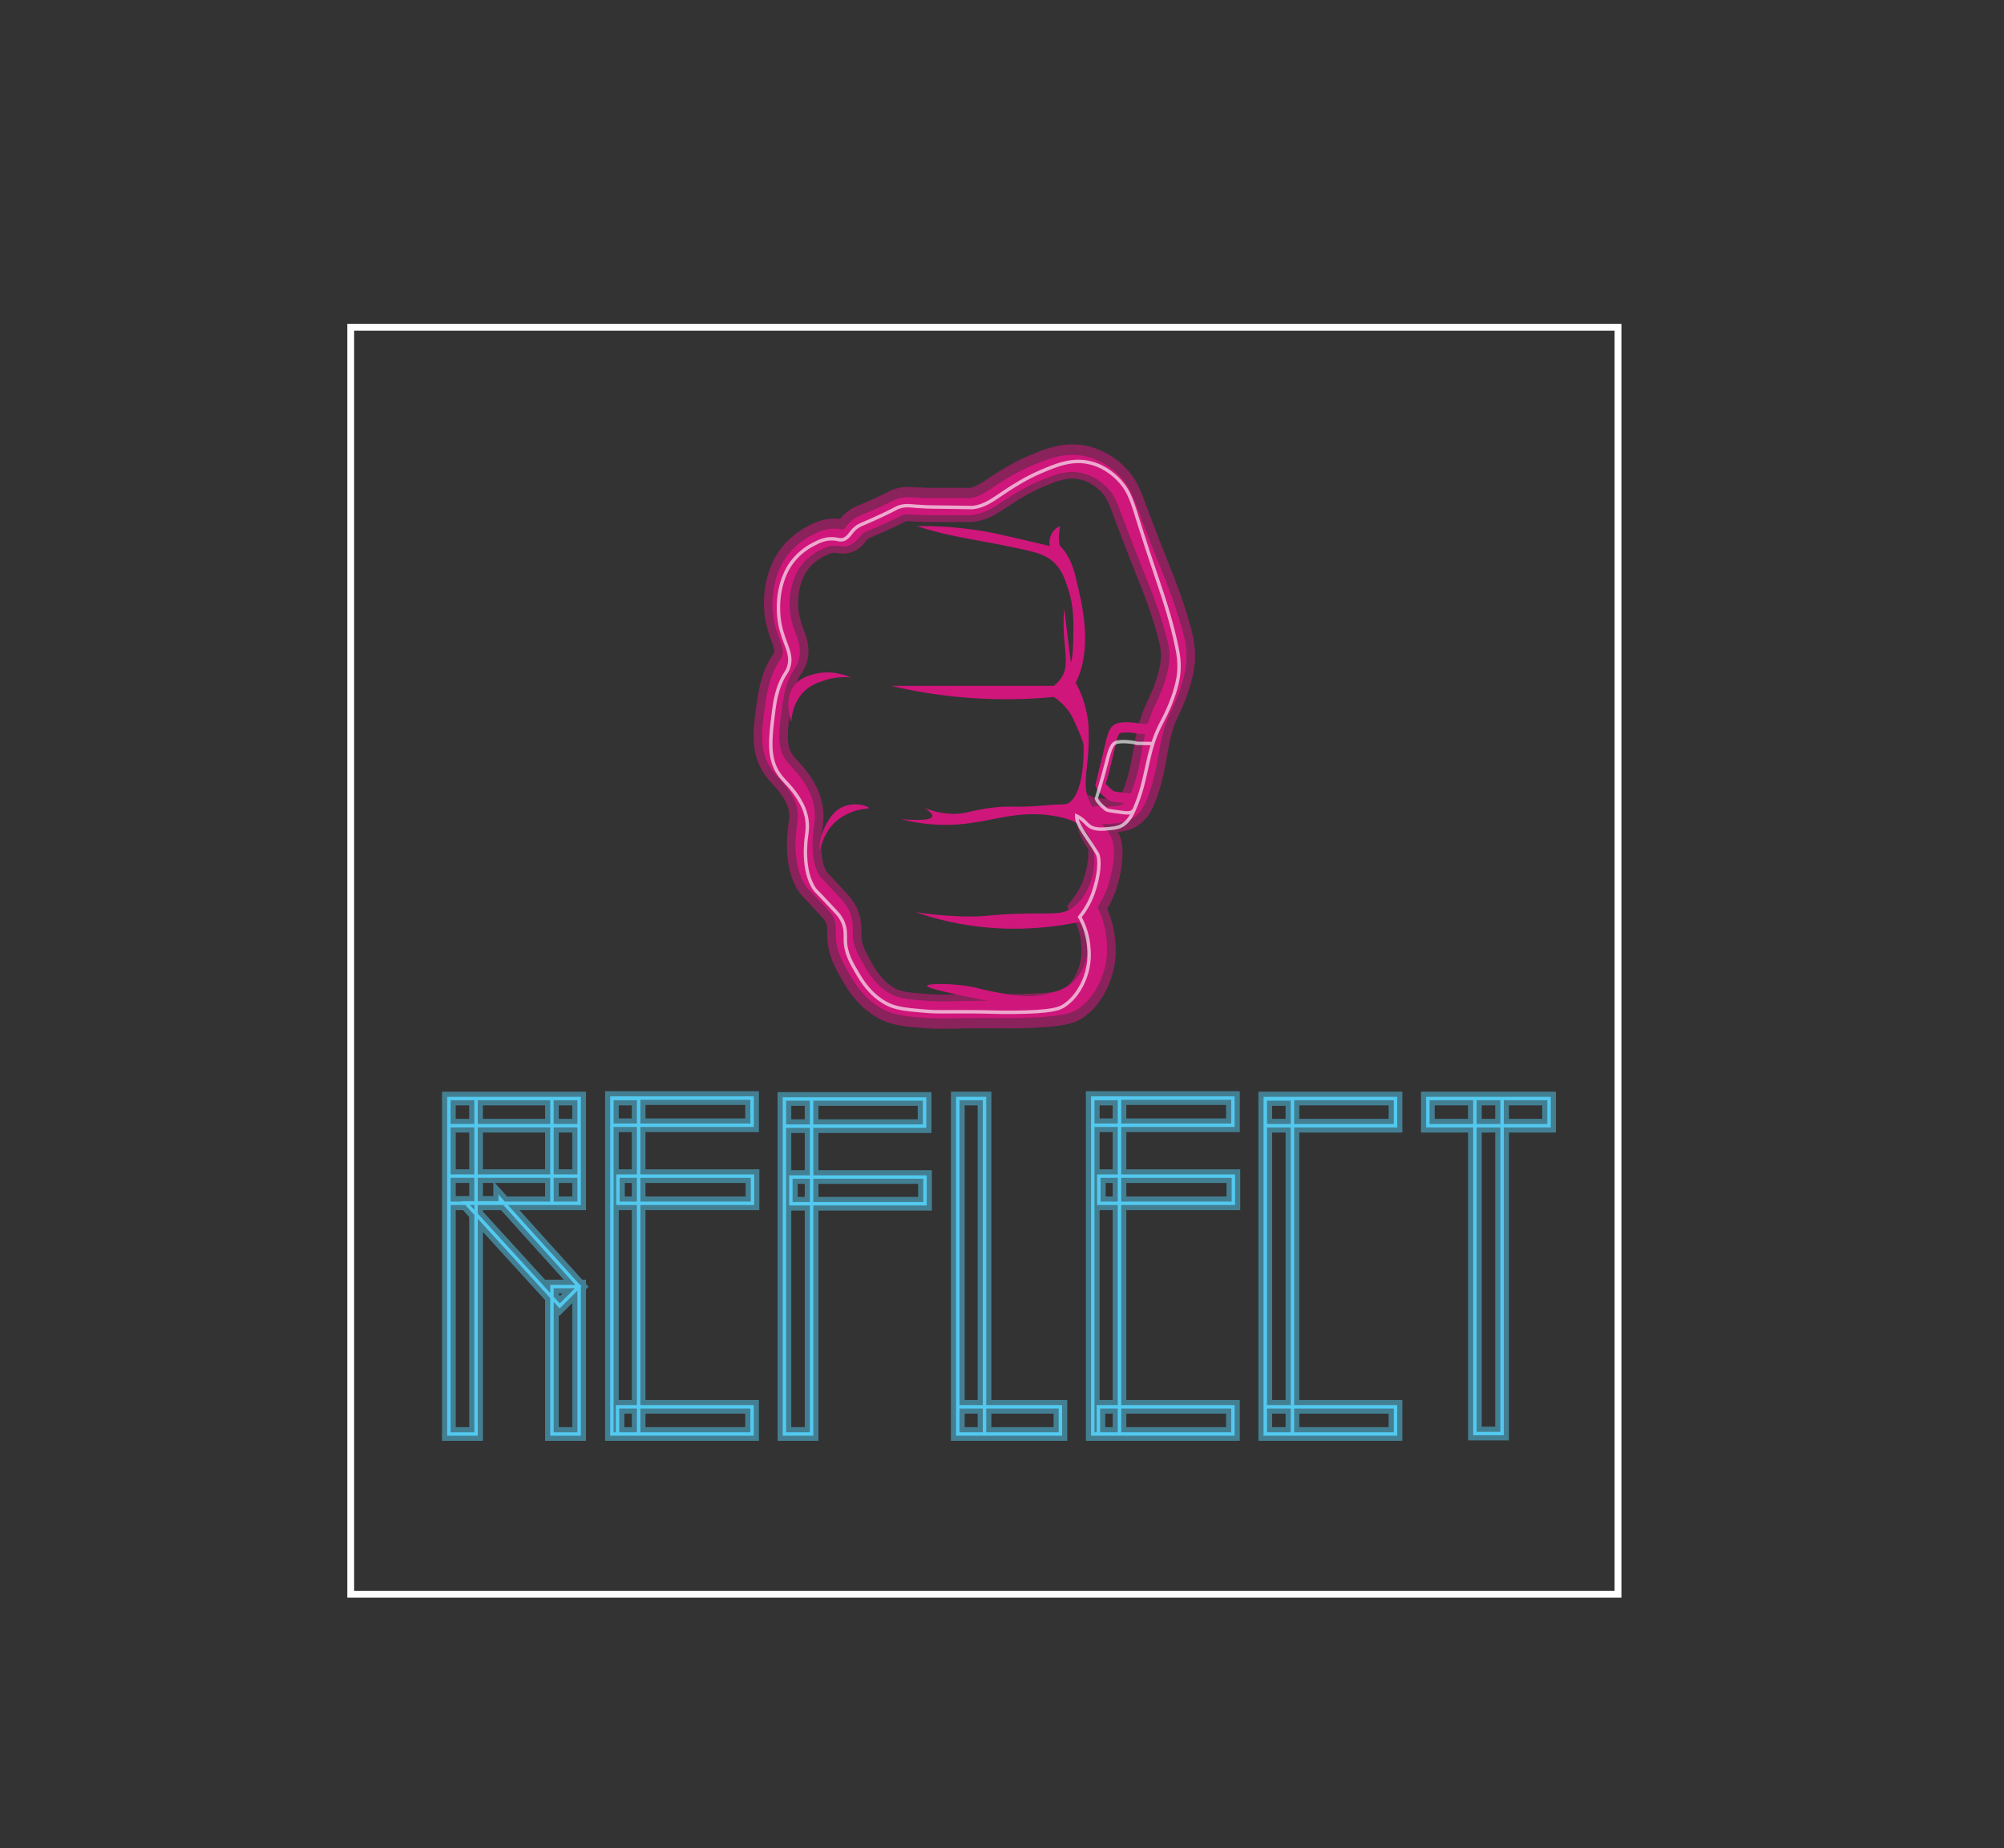 <?xml version="1.0" encoding="utf-8"?>
<!-- Generator: Adobe Illustrator 23.0.3, SVG Export Plug-In . SVG Version: 6.00 Build 0)  -->
<svg version="1.1" id="logo" xmlns="http://www.w3.org/2000/svg" xmlns:xlink="http://www.w3.org/1999/xlink" x="0px" y="0px"
	 viewBox="0 0 585.47 540.06" style="enable-background:new 0 0 585.47 540.06;" xml:space="preserve">
<rect x="0" y="0" width="585.47" height="540.06" fill="#333333" stroke="none"/>
<style type="text/css">
	.st0{fill:none;stroke:#FFFFFF;stroke-width:2;stroke-miterlimit:10;}
	.st1{opacity:0.74;}
	.st2{opacity:0.76;fill:none;stroke:#CF167B;stroke-width:10;stroke-miterlimit:10;}
	.st3{fill:none;stroke:#CF167B;stroke-width:5;stroke-miterlimit:10;}
	.st4{fill:none;stroke:#CF167B;stroke-width:3;stroke-miterlimit:10;}
	.st5{fill:#CF167B;}
	.st6{opacity:0.51;}
	.st7{fill:none;stroke:#53C9EF;stroke-width:4;stroke-miterlimit:10;}
	.st8{fill:none;stroke:#53C9EF;stroke-miterlimit:10;}
	.st9{opacity:0.63;}
	.st10{fill:none;stroke:#FFFFFF;stroke-miterlimit:10;}
</style>
<rect id="border" x="102.46" y="95.64" class="st0" width="370.24" height="370.24"/>
<g id="lightning" class="st1">
	<path class="st2" d="M320.37,238.84c2.89,1.28-1.65-1.12,1.12-0.56c1.17,0.24,2.4,0.14,3.78,0c1.39-0.14,2.66-0.27,3.78-0.82
		c2.17-1.06,3.19-3.42,3.78-4.9c3.79-9.58,2.7-16.63,6.8-25.34c0.66-1.41,1.88-3.75,3.02-7.36c1.41-4.43,1.51-7.01,1.51-8.17
		c0.01-2.55-0.45-4.49-0.76-5.72c-1.89-7.56-4.82-14.9-6.05-17.98c-2.98-7.51-4.46-11.27-6.05-15.53
		c-2.55-6.87-3.34-9.47-6.05-12.26c-1.4-1.45-4.24-3.89-8.31-4.9c-5.36-1.33-9.84,0.55-14.36,2.45c-4.03,1.7-7.65,4-9.07,4.9
		c-3.99,2.54-6.07,4.42-9.82,4.9c-0.23,0.03-0.13,0.01-4.53,0c-7.73-0.02-6.7,0.04-8.31,0c-5.17-0.13-5.61-0.49-7.56,0
		c-1.26,0.32-0.84,0.41-5.29,2.45c-2.2,1.01-4.43,1.96-5.89,2.58c-1.11,0.47-2.08,1.23-2.84,2.23c-0.53,0.7-1.14,1.39-1.85,1.73
		c-1.24,0.59-1.86-0.02-3.78,0c-2.07,0.03-3.57,0.78-5.29,1.63c-0.56,0.28-3.65,1.86-6.05,4.9c-3.69,4.69-4.74,11.6-3.78,17.17
		c0.97,5.63,3.72,8.23,2.27,12.26c-0.55,1.52-1.11,1.62-2.27,4.09c-0.57,1.22-1.61,3.7-2.27,8.17c-1.16,7.93-1.96,13.4,0.76,17.98
		c1.78,3,4.17,4.09,6.8,8.99c0.46,0.85,1.14,2.21,1.51,4.09c0.53,2.66,0.14,4.79,0,5.72c-0.17,1.12-1.65,10.7,2.27,16.35
		c0.31,0.45,0.07,0.03,6.05,6.54c0.82,0.9,1.64,1.81,2.27,3.27c0.98,2.3,0.75,4.27,0.76,5.72c0.01,4.09,1.82,7.23,3.78,10.63
		c1.15,2,3.62,6.29,8.31,8.99c3.02,1.74,6.09,2,12.09,2.45c4.61,0.34,5.9,0.06,15.11,0c7.02-0.04,7.15,0.12,12.09,0
		c12.29-0.29,14.39-1.36,15.87-2.45c4.02-2.95,5.58-7.56,6.05-8.99c1.41-4.34,0.98-8.03,0.76-9.81c-0.54-4.21-2.05-7.3-3.02-8.99
		c1.13-1.5,2.71-3.96,3.78-7.36c1.73-5.49,1.87-10.57,0.76-12.26C318.47,239.92,320.37,241.29,320.37,238.84z"/>
</g>
<g id="fist">
	<g>
		<g>
			<g>
				<g>
					<path class="st3" d="M318.09,238.47c2.89,1.27,0.62-0.88,3.39-0.32c1.17,0.24,2.4,0.14,3.78,0c1.39-0.14,2.66-0.27,3.78-0.81
						c2.17-1.05,3.19-3.4,3.78-4.87c3.79-9.51,2.7-16.52,6.8-25.16c0.66-1.4,1.88-3.72,3.02-7.31c1.41-4.4,1.51-6.96,1.51-8.12
						c0.01-2.53-0.45-4.46-0.76-5.68c-1.89-7.51-4.82-14.79-6.05-17.86c-2.98-7.46-4.46-11.19-6.05-15.42
						c-2.55-6.82-3.34-9.4-6.05-12.18c-1.4-1.44-4.24-3.86-8.31-4.87c-5.36-1.32-9.84,0.55-14.36,2.44
						c-4.03,1.68-7.65,3.97-9.07,4.87c-3.99,2.53-6.07,4.39-9.82,4.87c-0.23,0.03-0.13,0.01-4.53,0c-7.73-0.02-6.7,0.04-8.31,0
						c-5.17-0.13-5.61-0.49-7.56,0c-1.26,0.32-0.84,0.41-5.29,2.43c-2.2,1-4.43,1.95-5.89,2.56c-1.11,0.46-2.08,1.22-2.84,2.21
						c-0.53,0.69-1.14,1.38-1.85,1.72c-1.24,0.59-1.86-0.02-3.78,0c-2.07,0.03-3.57,0.77-5.29,1.62c-0.56,0.28-3.65,1.85-6.05,4.87
						c-3.69,4.66-4.74,11.52-3.78,17.05c0.97,5.59,3.72,8.17,2.27,12.18c-0.55,1.51-1.11,1.61-2.27,4.06
						c-0.57,1.21-1.61,3.68-2.27,8.12c-1.16,7.88-1.96,13.31,0.76,17.86c1.78,2.98,4.17,4.07,6.8,8.93c0.46,0.85,1.14,2.2,1.51,4.06
						c0.53,2.64,0.14,4.75,0,5.68c-0.17,1.11-1.65,10.63,2.27,16.23c0.31,0.45,0.07,0.03,6.05,6.49c0.82,0.89,1.64,1.79,2.27,3.25
						c0.98,2.28,0.75,4.24,0.76,5.68c0.01,4.06,1.82,7.18,3.78,10.55c1.15,1.99,3.62,6.24,8.31,8.93c3.02,1.73,6.09,1.99,12.09,2.44
						c4.61,0.34,5.9,0.06,15.11,0c7.02-0.04,7.15,0.12,12.09,0c12.29-0.29,14.39-1.36,15.87-2.44c4.02-2.93,5.58-7.51,6.05-8.93
						c1.41-4.31,0.98-7.98,0.76-9.74c-0.54-4.18-2.05-7.25-3.02-8.93c1.13-1.49,2.71-3.93,3.78-7.31c1.73-5.45,1.87-10.5,0.76-12.18
						C318.47,239.78,318.09,240.91,318.09,238.47z"/>
				</g>
			</g>
		</g>
		<g>
			<g>
				<g>
					<path class="st4" d="M337.74,212.99c-2.52,0-2.39,0-4.91,0c-0.9-0.35-5.13-0.79-6.42,0c-0.8,0.49-1.34,1.35-2.27,5.68
						c-0.97,4.54-2.64,10.54-2.64,10.55c0.32,0.81,1.15,1.83,3.02,3.25c0.52,0.39,2.97,0.57,4.91,0.81c2.88,0.37,2.78-0.34,3.4-0.81
						"/>
				</g>
			</g>
		</g>
		<g>
			<g>
				<g>
					<path class="st5" d="M267.83,153.74c2.35-0.03,5.4,0,8.97,0.24c1.55,0.11,5.76,0.43,11.59,1.42
						c2.82,0.48,18.27,4.16,18.27,4.16s-0.76-4.16,3.05-5.83c0,0-0.76,4.16,0,5.83c0,0,3.05,2.5,4.57,9.16
						c1.52,6.66,5.33,19.99,0,30.81c1.29,2.36,3,6.18,3.59,11.18c0.18,1.47,0.19,2.53,0.21,3.81c0.15,10.16-2.28,19.29-2.29,19.29
						c0,0,0-0.02,0.02-0.13c0.26-1.69,1.94-12.84,0-21.1c-0.62-2.66-1.03-4.42-2.27-6.49c-1.9-3.19-3.63-3.6-3.78-5.68
						c-0.16-2.24,1.76-2.94,3.02-6.49c0.19-0.54,0.65-1.95,0.76-6.49c0.13-5.79,0.23-10.14-1.51-15.42
						c-0.92-2.78-1.7-5.16-3.78-7.31c-2.35-2.43-4.99-3.14-9.07-4.06c-10.57-2.39-16.69-3.03-24.18-4.87
						C271.85,154.99,269.33,154.22,267.83,153.74z"/>
				</g>
			</g>
		</g>
		<g>
			<g>
				<g>
					<path class="st5" d="M248.56,197.97c-1.68-0.16-4.41-0.21-7.56,0.81c-2.08,0.67-4.66,1.51-6.8,4.06
						c-2.54,3.02-2.94,6.62-3.02,8.12c-0.21-0.57-2.26-6.45,0.76-10.55c1.53-2.08,3.66-2.74,5.29-3.25
						C242.07,195.66,246.41,197.07,248.56,197.97z"/>
				</g>
			</g>
		</g>
		<g>
			<g>
				<g>
					<path class="st5" d="M253.85,236.12c-0.01,0.37-2.55-0.03-6.05,1.62c-0.8,0.38-2.76,1.33-4.53,3.25
						c-3.12,3.37-3.5,7.39-3.78,7.31c-0.28-0.09-0.09-4.24,2.27-8.12c0.75-1.23,1.79-2.94,3.78-4.06
						C249.36,233.98,253.86,235.62,253.85,236.12z"/>
				</g>
			</g>
		</g>
		<g>
			<g>
				<g>
					<path class="st5" d="M267.46,266.56c3.4,0.51,7.91,1.04,13.22,1.22c8.19,0.27,7.86-0.62,18.89-0.81
						c8.68-0.15,10.69,0.37,13.6-1.62c4.35-2.98,5.7-8.16,6.05-9.74c0.24-1.1,1.68-8.23-2.27-12.99c-2-2.41-4.7-3.4-8.31-4.06
						c-13.49-2.47-20.65,3.11-34.76,2.44c-4.6-0.22-8.31-1.03-10.58-1.62c5.81,0.48,8.83,0.2,9.07-0.81
						c0.13-0.57-0.62-1.39-2.27-2.44c1.55,0.6,3.9,1.35,6.8,1.62c4.63,0.44,6.01-0.77,12.09-1.62c6.27-0.88,7.11,0.08,16.63-0.81
						c4.86-0.45,5.64,0.03,6.8-0.81c4.55-3.32,4.16-15.83,4.16-16.64c0-1.22-2.92-7.67-3.4-8.52c-1.71-3.03-3.95-4.79-5.29-5.68
						c-7.97,0.76-17.41,1.01-27.96,0c-7.24-0.7-13.82-1.87-19.65-3.25c7.81,0,15.62,0,23.43,0c8.06,0,16.12,0,24.18,0
						c1.96-1.54,2.7-3.13,3.02-4.06c0.68-1.99,0.5-4.11,0.14-8.35c-0.06-0.72-0.08-0.77-0.14-1.39c-0.2-2.19-0.31-5.19,0-8.93
						c0.94,8.03,1.95,16.15,3.02,24.35c0.9,6.87,3.12,11.92,3.4,15.83c0.64,8.81-1.31,11.77,1.13,16.64
						c1.89,3.76,4.45,7.32,4.53,12.99c0.09,6.51-2.27,11.36-2.27,11.36c-1.51,3.11-2.91,3.98-3.02,6.49
						c-0.14,3.12,1.89,4.46,3.02,7.31c2.21,5.54-0.21,13.69-4.53,17.86c-4.24,4.08-9.71,3.77-18.89,3.25
						c-3.66-0.21-7.22-0.95-14.36-2.43c-4.43-0.92-12.17-2.53-12.09-3.25c0.08-0.68,5.88-0.76,11.34,0
						c3.41,0.48,3.51,0.84,7.56,1.62c6.28,1.21,10.72,2.06,15.87,0.81c2.97-0.72,6.43-1.56,9.07-4.87c2.82-3.53,4.24-9.3,2.27-13.8
						c-0.47-1.07-1.05-1.88-1.51-2.43c-9.82,2.02-22.96,3.19-37.78,0C274.01,268.62,270.61,267.64,267.46,266.56z"/>
				</g>
			</g>
		</g>
	</g>
</g>
<g id="Typography">
	<g id="neon_lightning" class="st6">
		<path class="st7" d="M131.14,419.05v-98.03h7.94v98.03H131.14z M169.19,328.96h-38.05v-7.94h38.05V328.96z M169.19,351.64h-38.05
			v-7.94h38.05V351.64z M146.13,351.51v-1.13l23.06,25.58l-5.67,5.67l-27.47-30.11h2.14H146.13z M161.25,351.64v-30.62h7.94v30.62
			H161.25z M161.25,419.05v-43.09h7.94v43.09H161.25z"/>
		<path class="st7" d="M219.72,328.83h-40.95v-7.94h40.95V328.83z M178.77,419.05v-98.03h7.81v98.03H178.77z M219.72,419.05h-39.31
			v-7.94h39.31V419.05z M219.84,351.64h-39.31v-7.94h39.31V351.64z"/>
		<path class="st7" d="M229.17,419.05v-97.9h7.94v97.9H229.17z M270.12,329.09h-40.95v-7.94h40.95V329.09z M270.24,351.77h-39.19
			v-7.81h39.19V351.77z"/>
		<path class="st7" d="M279.82,419.05v-98.03h7.81v98.03H279.82z M309.8,411.11v7.94h-29.99v-7.94H309.8z"/>
		<path class="st7" d="M360.2,328.83h-40.95v-7.94h40.95V328.83z M319.25,419.05v-98.03h7.81v98.03H319.25z M360.2,419.05h-39.31
			v-7.94h39.31V419.05z M360.33,351.64h-39.31v-7.94h39.31V351.64z"/>
		<path class="st7" d="M407.7,328.96h-38.05v-7.94h38.05V328.96z M369.65,419.05v-97.9h7.94v97.9H369.65z M407.7,419.05h-38.05
			v-7.94h38.05V419.05z"/>
		<path class="st7" d="M452.56,328.96h-35.41v-7.94h35.41V328.96z M430.89,418.92v-97.9h7.94v97.9H430.89z"/>
	</g>
	<g id="Reflect">
		<path class="st8" d="M131.14,419.05v-98.03h7.94v98.03H131.14z M169.19,328.96h-38.05v-7.94h38.05V328.96z M169.19,351.64h-38.05
			v-7.94h38.05V351.64z M146.13,351.51v-1.13l23.06,25.58l-5.67,5.67l-27.47-30.11h2.14H146.13z M161.25,351.64v-30.62h7.94v30.62
			H161.25z M161.25,419.05v-43.09h7.94v43.09H161.25z"/>
		<path class="st8" d="M219.72,328.83h-40.95v-7.94h40.95V328.83z M178.77,419.05v-98.03h7.81v98.03H178.77z M219.72,419.05h-39.31
			v-7.94h39.31V419.05z M219.84,351.64h-39.31v-7.94h39.31V351.64z"/>
		<path class="st8" d="M229.17,419.05v-97.9h7.94v97.9H229.17z M270.12,329.09h-40.95v-7.94h40.95V329.09z M270.24,351.77h-39.19
			v-7.81h39.19V351.77z"/>
		<path class="st8" d="M279.82,419.05v-98.03h7.81v98.03H279.82z M309.8,411.11v7.94h-29.99v-7.94H309.8z"/>
		<path class="st8" d="M360.2,328.83h-40.95v-7.94h40.95V328.83z M319.25,419.05v-98.03h7.81v98.03H319.25z M360.2,419.05h-39.31
			v-7.94h39.31V419.05z M360.33,351.64h-39.31v-7.94h39.31V351.64z"/>
		<path class="st8" d="M407.7,328.96h-38.05v-7.94h38.05V328.96z M369.65,419.05v-97.9h7.94v97.9H369.65z M407.7,419.05h-38.05
			v-7.94h38.05V419.05z"/>
		<path class="st8" d="M452.56,328.96h-35.41v-7.94h35.41V328.96z M430.89,418.92v-97.9h7.94v97.9H430.89z"/>
	</g>
	<g id="inner_light" class="st9">
		<path class="st10" d="M314.55,238.46c2.79,1.29,2.74,3.08,5.44,3.67c1.14,0.25,2.34,0.17,3.7,0.05c1.37-0.12,2.62-0.23,3.73-0.75
			c2.16-1.01,3.27-3.3,3.9-4.75c4.14-9.4,3.37-16.44,7.83-25.13c0.73-1.41,2.05-3.77,3.37-7.42c1.63-4.51,1.86-7.15,1.92-8.35
			c0.13-2.63-0.23-4.64-0.48-5.92c-1.54-7.89-4.17-15.63-5.28-18.91c-2.7-8.03-4.06-12.07-5.5-16.67
			c-2.33-7.47-3.04-10.31-5.73-13.4c-1.4-1.61-4.25-4.33-8.45-5.5c-5.53-1.54-10.26,0.47-15.01,2.49c-4.23,1.8-8.03,4.27-9.53,5.24
			c-4.18,2.71-6.36,4.73-10.25,5.2c-0.24,0.03-0.14,0.01-4.69-0.06c-7.99-0.13-6.92-0.05-8.59-0.12c-5.34-0.22-5.79-0.62-7.81-0.11
			c-1.3,0.33-0.87,0.43-5.46,2.58c-2.27,1.06-4.56,2.06-6.07,2.7c-1.14,0.49-2.14,1.3-2.91,2.36c-0.54,0.74-1.16,1.48-1.89,1.84
			c-1.27,0.62-1.91-0.05-3.88-0.05c-2.13,0-3.66,0.78-5.41,1.68c-0.57,0.29-3.72,1.94-6.12,5.15c-3.69,4.93-4.62,12.21-3.53,18.04
			c1.09,5.87,3.91,8.6,2.52,12.74c-0.52,1.56-1.09,1.65-2.2,4.16c-0.55,1.24-1.54,3.76-2.11,8.3c-1,7.99-1.68,13.46,1.1,18.06
			c1.82,3,4.19,4.11,6.86,8.97c0.46,0.84,1.15,2.19,1.54,4.03c0.56,2.61,0.21,4.67,0.08,5.58c-0.15,1.09-1.45,10.32,2.43,15.77
			c0.31,0.43,0.07,0.03,5.92,6.29c0.8,0.86,1.6,1.73,2.21,3.12c0.96,2.18,0.76,4.02,0.77,5.39c0.04,3.82,1.8,6.78,3.69,9.95
			c1.11,1.87,3.48,5.85,7.95,8.39c2.87,1.64,5.78,1.92,11.47,2.4c4.37,0.37,5.6,0.13,14.34,0.2c6.66,0.05,6.78,0.2,11.47,0.16
			c11.67-0.11,13.69-1.06,15.12-2.04c3.9-2.66,5.54-6.89,6.02-8.2c1.49-4.01,1.2-7.46,1.04-9.12c-0.38-3.95-1.73-6.89-2.62-8.5
			c1.14-1.41,2.74-3.72,3.89-6.93c1.86-5.23,2.18-10.11,1.15-11.76C316.97,243.68,314.47,240.86,314.55,238.46z"/>
		<path class="st10" d="M337.01,217.29c-2.5-0.03-2.38-0.03-4.88-0.07c-0.88-0.37-5.07-0.87-6.39-0.09
			c-0.81,0.48-1.38,1.34-2.46,5.69c-1.12,4.53-2.99,10.48-2.99,10.49c0.28,0.81,1.07,1.82,2.86,3.25c0.49,0.39,2.9,0.6,4.8,0.87
			c2.81,0.4,2.75-0.3,3.37-0.76"/>
	</g>
</g>
</svg>
